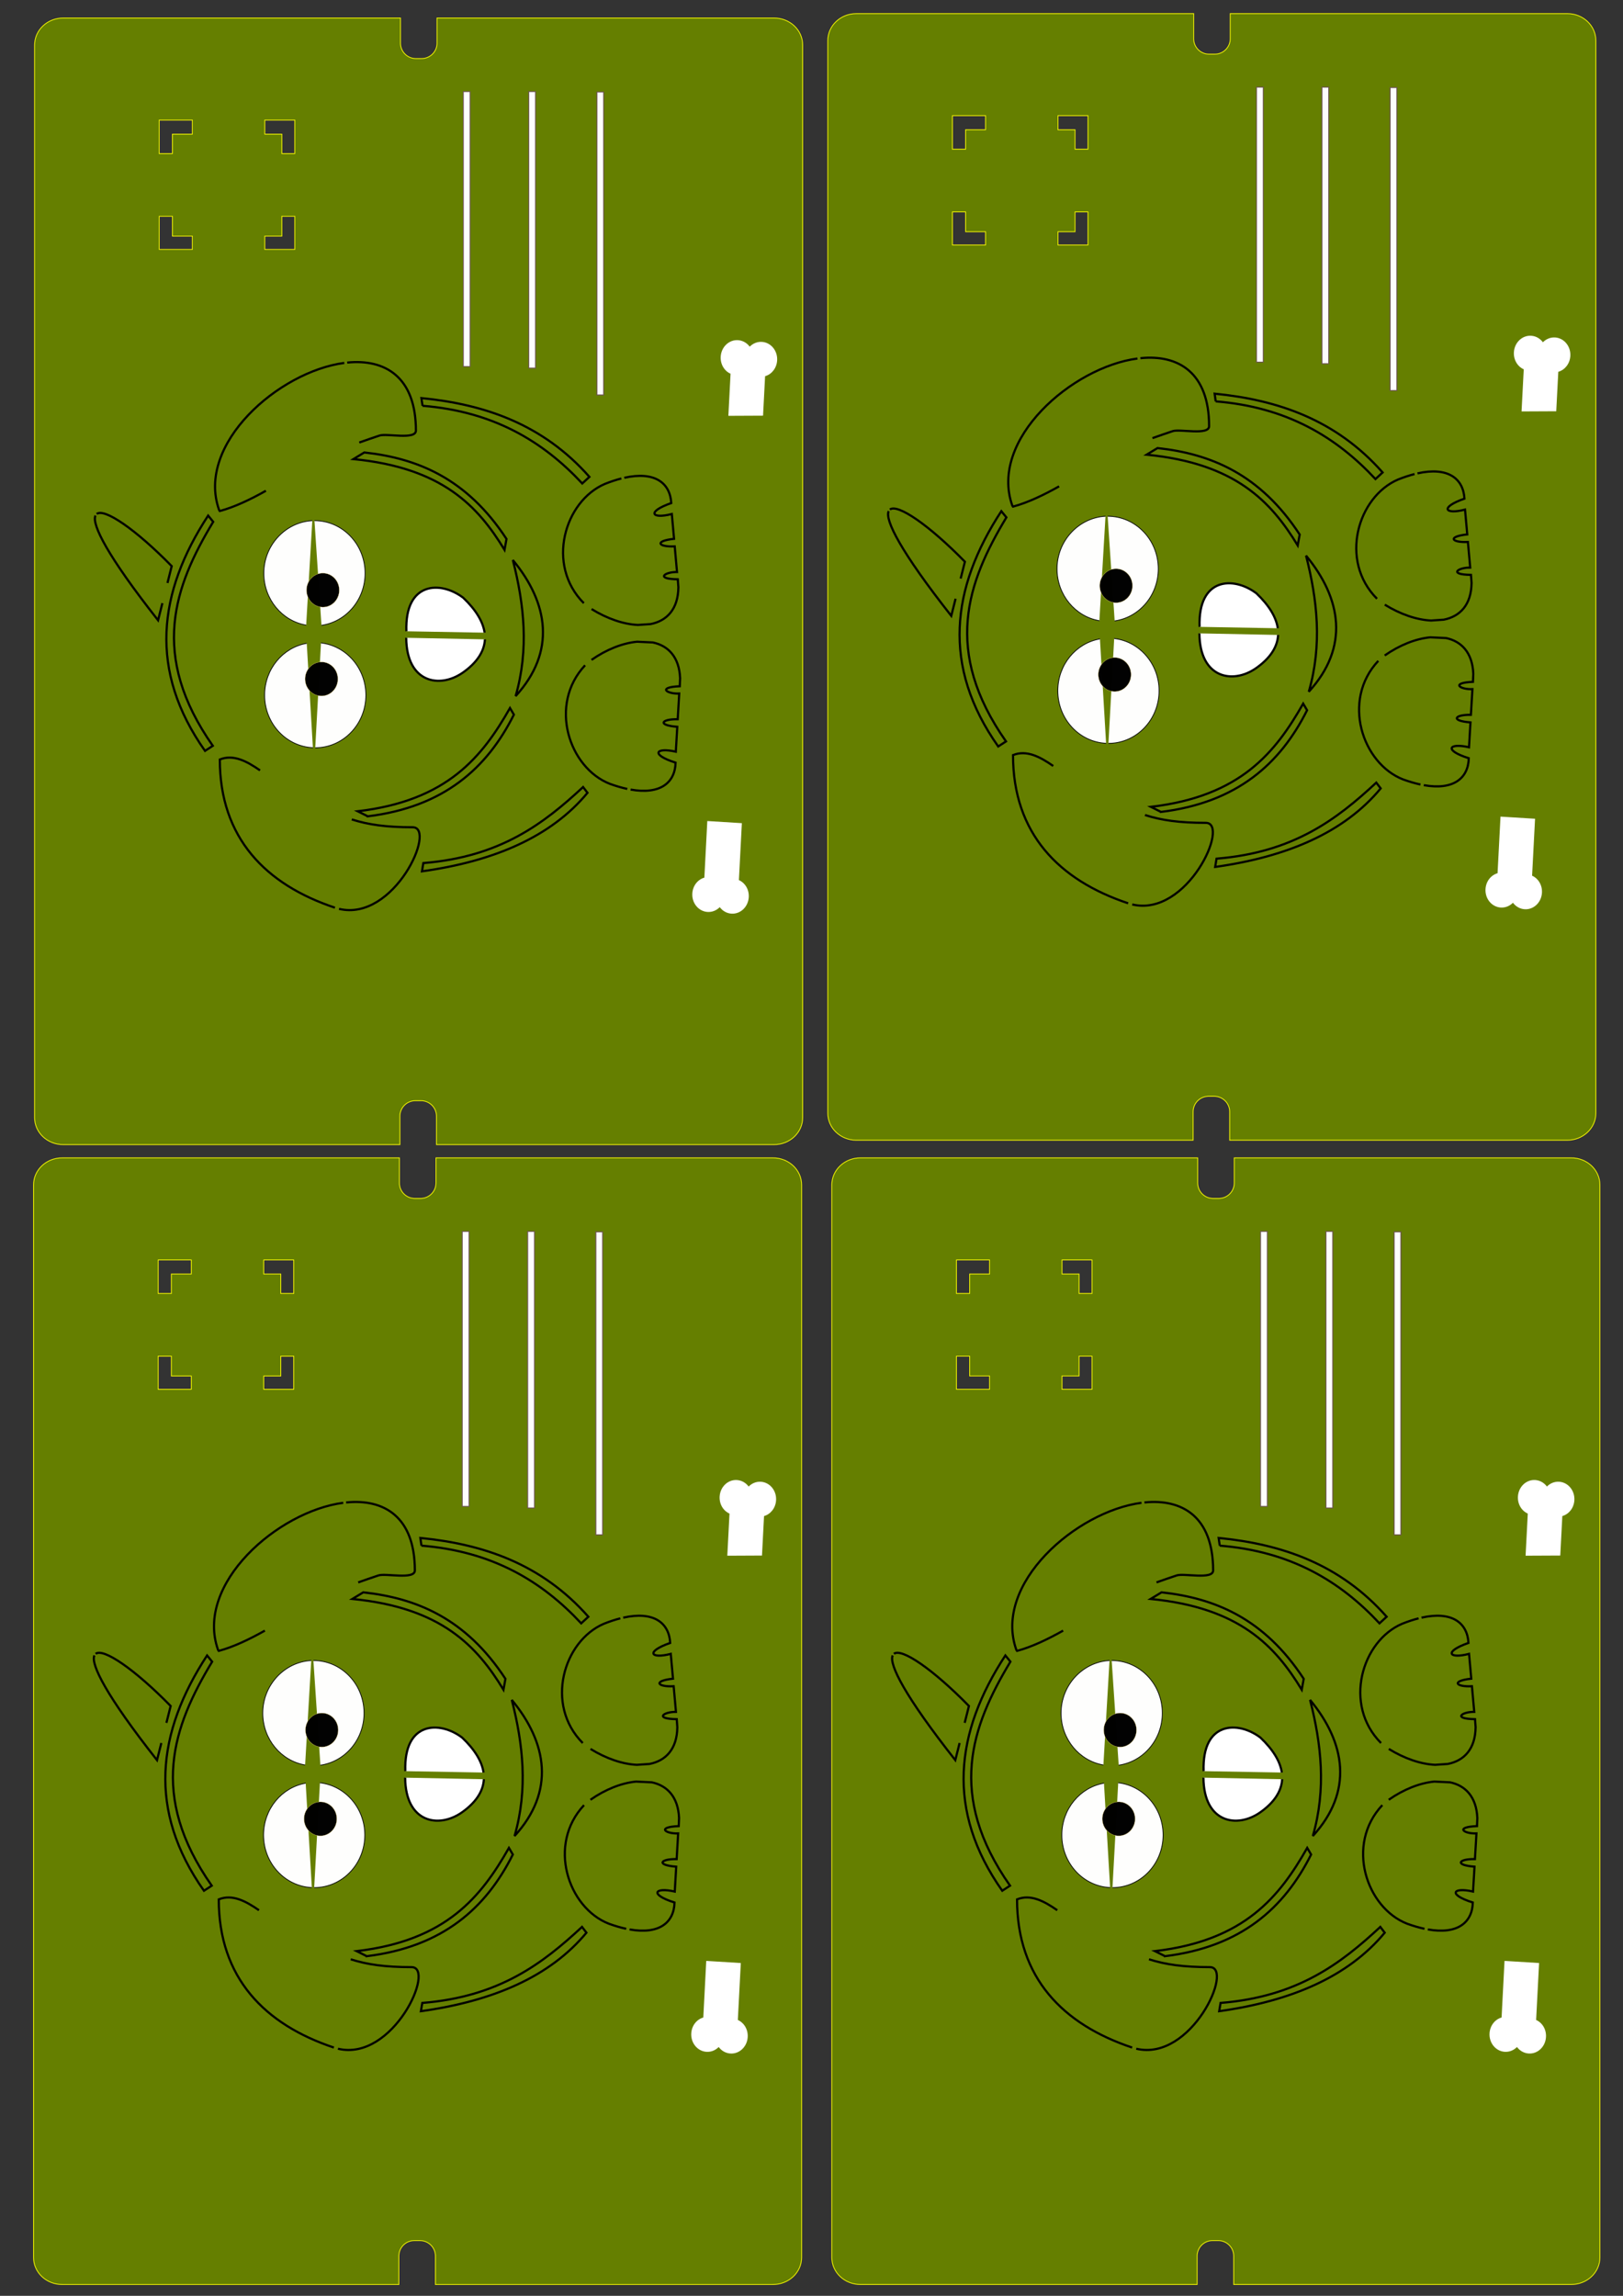 <?xml version="1.0" encoding="UTF-8" standalone="no"?>
<!-- Created with Inkscape (http://www.inkscape.org/) -->

<svg
   xmlns:dc="http://purl.org/dc/elements/1.1/"
   xmlns:cc="http://creativecommons.org/ns#"
   xmlns:rdf="http://www.w3.org/1999/02/22-rdf-syntax-ns#"
   xmlns:svg="http://www.w3.org/2000/svg"
   xmlns="http://www.w3.org/2000/svg"
   xmlns:sodipodi="http://sodipodi.sourceforge.net/DTD/sodipodi-0.dtd"
   xmlns:inkscape="http://www.inkscape.org/namespaces/inkscape"
   width="210mm"
   height="297mm"
   viewBox="0 0 744.094 1052.362"
   id="svg2"
   version="1.1"
   inkscape:version="0.91 r"
   sodipodi:docname="pohladnica-cut-ready6.svg">
  <rect x="0" y="0" width="744.094" height="1052.362" fill="#333333" stroke="none"/>
  <defs
     id="defs4" />
  <sodipodi:namedview
     id="base"
     pagecolor="#ffffff"
     bordercolor="#666666"
     borderopacity="1.0"
     inkscape:pageopacity="0.0"
     inkscape:pageshadow="2"
     inkscape:zoom="0.49497475"
     inkscape:cx="89.246442"
     inkscape:cy="314.38189"
     inkscape:document-units="cm"
     inkscape:current-layer="layer1"
     showgrid="false"
     showguides="true"
     inkscape:guide-bbox="true"
     inkscape:window-width="1920"
     inkscape:window-height="1031"
     inkscape:window-x="0"
     inkscape:window-y="0"
     inkscape:window-maximized="1">
    <sodipodi:guide
       position="1954.286,862.857"
       orientation="1,0"
       id="guide3598" />
    <sodipodi:guide
       position="2117.143,782.857"
       orientation="1,0"
       id="guide3600" />
    <sodipodi:guide
       position="1858.176,708.117"
       orientation="0,1"
       id="guide3640" />
    <sodipodi:guide
       position="1952.88,671.496"
       orientation="1,0"
       id="guide3645" />
    <sodipodi:guide
       position="1816.254,636.396"
       orientation="1,0"
       id="guide3675" />
    <sodipodi:guide
       position="1815.086,673.33"
       orientation="1,0"
       id="guide3677" />
    <sodipodi:guide
       position="750.543,221.728"
       orientation="1,0"
       id="guide3796" />
    <sodipodi:guide
       position="785.899,245.467"
       orientation="1,0"
       id="guide3863" />
  </sodipodi:namedview>
  <g
     inkscape:label="Layer 1"
     inkscape:groupmode="layer"
     id="layer1">
    <g
       id="g3710"
       transform="matrix(0.045,0.046,-0.046,0.045,203.828,1155.771)" />
    <g
       id="g3712"
       transform="matrix(0.045,0.046,-0.046,0.045,203.828,1155.771)" />
    <g
       id="g3714"
       transform="matrix(0.045,0.046,-0.046,0.045,203.828,1155.771)" />
    <g
       id="g3716"
       transform="matrix(0.045,0.046,-0.046,0.045,203.828,1155.771)" />
    <g
       id="g3718"
       transform="matrix(0.045,0.046,-0.046,0.045,203.828,1155.771)" />
    <g
       id="g3720"
       transform="matrix(0.045,0.046,-0.046,0.045,203.828,1155.771)" />
    <g
       id="g3722"
       transform="matrix(0.045,0.046,-0.046,0.045,203.828,1155.771)" />
    <g
       id="g3724"
       transform="matrix(0.045,0.046,-0.046,0.045,203.828,1155.771)" />
    <g
       id="g3726"
       transform="matrix(0.045,0.046,-0.046,0.045,203.828,1155.771)" />
    <g
       id="g3728"
       transform="matrix(0.045,0.046,-0.046,0.045,203.828,1155.771)" />
    <g
       id="g3730"
       transform="matrix(0.045,0.046,-0.046,0.045,203.828,1155.771)" />
    <g
       id="g3732"
       transform="matrix(0.045,0.046,-0.046,0.045,203.828,1155.771)" />
    <g
       id="g3734"
       transform="matrix(0.045,0.046,-0.046,0.045,203.828,1155.771)" />
    <g
       id="g3736"
       transform="matrix(0.045,0.046,-0.046,0.045,203.828,1155.771)" />
    <g
       id="g3738"
       transform="matrix(0.045,0.046,-0.046,0.045,203.828,1155.771)" />
    <g
       id="g3379"
       transform="matrix(0,-1,1,0,-658.055,1158.611)">
      <g
         transform="translate(111.117,-26.264)"
         id="g3508">
        <path
           style="opacity:0.99;fill:#668000;fill-opacity:1;stroke:#ffff00;stroke-width:0.354;stroke-miterlimit:4;stroke-dasharray:none;stroke-dashoffset:0"
           d="m 12.735,699.692 c -6.879,0 -12.418,5.856 -12.418,13.129 l 0,154.363 13.039,0 c 0.982,0 1.915,0.199 2.764,0.557 0.848,0.358 1.611,0.875 2.252,1.516 0.64,0.64 1.158,1.404 1.516,2.252 0.358,0.848 0.557,1.782 0.557,2.764 l 0,2.584 c 0,0.982 -0.199,1.915 -0.557,2.764 -0.358,0.848 -0.875,1.612 -1.516,2.252 -0.641,0.64 -1.404,1.158 -2.252,1.516 -0.848,0.358 -1.782,0.555 -2.764,0.555 l -13.039,0 0,154.766 c 0,7.273 5.539,13.127 12.418,13.127 l 491.594,0 c 6.879,0 12.418,-5.854 12.418,-13.127 l 0,-154.512 -11.506,0 c -0.981,0 -1.915,-0.199 -2.764,-0.557 -0.848,-0.358 -1.612,-0.875 -2.252,-1.516 -0.64,-0.64 -1.158,-1.404 -1.516,-2.252 -0.357,-0.848 -0.555,-1.782 -0.555,-2.764 l 0,-2.584 c 0,-0.981 0.197,-1.915 0.555,-2.764 0.358,-0.848 0.875,-1.612 1.516,-2.252 0.64,-0.64 1.404,-1.158 2.252,-1.516 0.848,-0.358 1.782,-0.555 2.764,-0.555 l 11.506,0 0,-154.617 c 0,-7.273 -5.539,-13.129 -12.418,-13.129 l -491.594,0 z m 397.939,57.145 15.178,0 0,6.041 -9.086,0 0,9.137 -6.092,0 0,-15.178 z m 43.928,0 15.357,0 0,15.178 -6.451,0 0,-9.137 -8.906,0 0,-6.041 z m -43.928,48.393 6.092,0 0,7.818 9.086,0 0,5.932 -15.178,0 0,-13.75 z m 52.834,0 6.451,0 0,13.75 -15.357,0 0,-5.932 8.906,0 0,-7.818 z"
           id="rect3340"
           inkscape:connector-curvature="0" />
      </g>
      <rect
         y="869.99"
         x="468.099"
         height="3.097"
         width="126.037"
         id="rect3704-6"
         style="opacity:0.99;fill:#ffffff;fill-opacity:1;stroke:#6c5353;stroke-width:0.414;stroke-miterlimit:4;stroke-dasharray:none;stroke-dashoffset:0" />
      <rect
         y="899.99"
         x="467.385"
         height="3.096"
         width="126.75"
         id="rect3704-6-6"
         style="opacity:0.99;fill:#ffffff;fill-opacity:1;stroke:#6c5353;stroke-width:0.415;stroke-miterlimit:4;stroke-dasharray:none;stroke-dashoffset:0" />
      <rect
         y="931.249"
         x="455.073"
         height="3.078"
         width="138.875"
         id="rect3704-6-65"
         style="opacity:0.99;fill:#ffffff;fill-opacity:1;stroke:#6c5353;stroke-width:0.433;stroke-miterlimit:4;stroke-dasharray:none;stroke-dashoffset:0" />
      <path
         sodipodi:nodetypes="csccsc"
         inkscape:connector-curvature="0"
         id="path3570"
         d="m 341.412,804.732 c -1.358,11.581 -11.564,20.581 -23.954,20.581 -13.314,0 -24.107,-10.393 -24.107,-23.214 m 0.025,-1.075 c 0.583,-12.322 11.142,-22.139 24.082,-22.139 11.935,0 21.845,8.352 23.769,19.319"
         style="opacity:0.99;fill:#ffffff;fill-opacity:1;stroke:#000000;stroke-width:0.354;stroke-miterlimit:4;stroke-dasharray:none;stroke-dashoffset:0" />
      <path
         sodipodi:nodetypes="csccsc"
         inkscape:connector-curvature="0"
         id="path3570-0"
         d="m 349.565,797.944 c 1.882,-11.014 11.815,-19.417 23.786,-19.417 12.887,0 23.444,9.974 24.106,22.225 m 10e-4,0.989 c 0,12.821 -10.793,23.214 -24.107,23.214 -12.183,0 -22.255,-8.703 -23.879,-20.005"
         style="opacity:0.99;fill:#ffffff;fill-opacity:1;stroke:#000000;stroke-width:0.354;stroke-miterlimit:4;stroke-dasharray:none;stroke-dashoffset:0" />
      <ellipse
         ry="7.51"
         rx="7.798"
         cy="805.603"
         cx="365.599"
         id="path3570-5"
         style="opacity:0.99;fill:#000000;fill-opacity:1;stroke:#ffe680;stroke-width:0.115;stroke-miterlimit:4;stroke-dasharray:none;stroke-dashoffset:0" />
      <ellipse
         ry="7.51"
         rx="7.798"
         cy="804.955"
         cx="324.885"
         id="path3570-5-9"
         style="opacity:0.99;fill:#000000;fill-opacity:1;stroke:#ffe680;stroke-width:0.115;stroke-miterlimit:4;stroke-dasharray:none;stroke-dashoffset:0" />
      <path
         sodipodi:nodetypes="ccccccc"
         inkscape:connector-curvature="0"
         id="path3624"
         d="m 346.744,843.884 0,3e-5 c 22.862,-0.784 23.209,15.755 15.357,26.071 -5.593,5.873 -10.97,9.048 -15.994,9.786 m -3.062,0.149 c -5.662,-0.295 -10.809,-3.805 -15.23,-10.113 -7.466,-10.648 -4.696,-25.82 15.946,-25.97"
         style="fill:#ffffff;fill-rule:evenodd;stroke:#000000;stroke-width:1px;stroke-linecap:butt;stroke-linejoin:miter;stroke-opacity:1" />
      <path
         sodipodi:nodetypes="cccccssc"
         inkscape:connector-curvature="0"
         id="path3632"
         d="m 411.16,779.479 c -3.969,-7.014 -7.523,-14.503 -9.291,-21.132 l 0.442,-0.316 c 30.247,-10.778 63.505,27.387 67.441,57.383 m 0.156,1.337 c 1.773,17.271 -6.505,31.5 -31.168,31.5 -4.351,0 -1.173,-13.368 -2.273,-16.668 -1.027,-3.08 -2.087,-6.188 -3.207,-9.294"
         style="fill:none;fill-rule:evenodd;stroke:#000000;stroke-width:1px;stroke-linecap:butt;stroke-linejoin:miter;stroke-opacity:1" />
      <path
         sodipodi:nodetypes="cscccc"
         inkscape:connector-curvature="0"
         id="path3634"
         d="m 260.499,818.847 c -2.406,7.537 -3.587,15.694 -3.587,27.888 0,11.257 -43.452,-8.414 -37.406,-33.737 m 0.535,-1.871 c 10.567,-31.701 31.941,-52.78 67.933,-52.78 2.474,6.173 -0.718,12.294 -4.99,18.43"
         style="fill:none;fill-rule:evenodd;stroke:#000000;stroke-width:1px;stroke-linecap:butt;stroke-linejoin:miter;stroke-opacity:1" />
      <path
         sodipodi:nodetypes="ccc"
         inkscape:connector-curvature="0"
         id="path3636"
         d="m 317.017,893.96 c 21.574,6.225 42.141,3.891 62.377,-1.263 -19.727,16.315 -41.977,19.912 -62.377,1.263 z"
         style="fill:none;fill-rule:evenodd;stroke:#000000;stroke-width:1px;stroke-linecap:butt;stroke-linejoin:miter;stroke-opacity:1" />
      <path
         sodipodi:nodetypes="ccccc"
         inkscape:connector-curvature="0"
         id="path3638"
         d="m 399.78,752.991 -2.857,2.321 c -29.759,-17.929 -61.163,-29.278 -102.679,-0.179 l -2.321,-3.571 c 36.721,-25.92 72.563,-21.637 107.857,1.429 z"
         style="fill:none;fill-rule:evenodd;stroke:#000000;stroke-width:1px;stroke-linecap:butt;stroke-linejoin:miter;stroke-opacity:1" />
      <path
         sodipodi:nodetypes="ccccc"
         inkscape:connector-curvature="0"
         id="path3640"
         d="m 261.923,826.205 2.321,-4.643 c 4.846,41.29 25.11,57.161 47.321,69.821 l -3.036,1.786 c -24.551,-12.293 -42.324,-32.125 -46.607,-66.964 z"
         style="fill:none;fill-rule:evenodd;stroke:#000000;stroke-width:1px;stroke-linecap:butt;stroke-linejoin:miter;stroke-opacity:1" />
      <path
         sodipodi:nodetypes="ccccc"
         inkscape:connector-curvature="0"
         id="path3642"
         d="m 384.066,888.884 c 19.958,-12.17 37.641,-28.423 41.607,-69.286 l 3.036,5 c -2.647,24.318 -11.892,47.018 -39.643,65.179 z"
         style="fill:none;fill-rule:evenodd;stroke:#000000;stroke-width:1px;stroke-linecap:butt;stroke-linejoin:miter;stroke-opacity:1" />
      <path
         sodipodi:nodetypes="ccccc"
         inkscape:connector-curvature="0"
         id="path3646"
         d="m 450.104,851.281 3.536,-0.505 c -2.855,28.94 -11.918,55.672 -36.113,77.024 l -3.03,-3.283 c 19.222,-17.899 33.005,-40.616 35.608,-73.236 z"
         style="fill:none;fill-rule:evenodd;stroke:#000000;stroke-width:1px;stroke-linecap:butt;stroke-linejoin:miter;stroke-opacity:1" />
      <path
         sodipodi:nodetypes="ccccc"
         inkscape:connector-curvature="0"
         id="path3648"
         d="m 275.348,924.896 -2.652,2.02 c -20.106,-16.656 -31.362,-42.74 -35.987,-75.888 l 3.788,0.631 c 2.829,35.293 18.088,55.195 34.85,73.236 z"
         style="fill:none;fill-rule:evenodd;stroke:#000000;stroke-width:1px;stroke-linecap:butt;stroke-linejoin:miter;stroke-opacity:1" />
      <path
         sodipodi:nodetypes="cccccccccccccc"
         inkscape:connector-curvature="0"
         id="path3650"
         d="m 274.482,945.153 c 0.524,-2.453 1.294,-5.113 2.333,-7.982 7.338,-18.758 36.294,-28.302 54.346,-11.357 m 2.462,2.94 c 4.78,6.819 7.716,14.277 8.335,20.922 l -0.341,7.223 c -1.497,7.047 -6.676,12.073 -16.385,12.48 l -3.687,-0.155 c -0.424,-10.415 -3.61,-5.944 -3.337,-0.255 l -11.786,-0.691 c 0.163,-7.551 -2.762,-9.513 -3.466,-0.2 l -11.407,-0.67 c 2.144,-9.332 -1.354,-11.729 -5.019,-0.107 -9.201,-0.246 -14.767,-7.011 -12.344,-20.623"
         style="fill:none;fill-rule:evenodd;stroke:#000000;stroke-width:1px;stroke-linecap:butt;stroke-linejoin:miter;stroke-opacity:1" />
      <path
         sodipodi:nodetypes="cccccccccccccc"
         inkscape:connector-curvature="0"
         id="path3650-9"
         d="m 416.787,942.451 c -0.593,-2.334 -1.416,-4.849 -2.487,-7.545 -7.912,-18.524 -37.147,-27.173 -54.669,-9.68 m -2.706,3.563 c -4.43,7.169 -6.979,14.693 -7.275,21.244 l 0.391,5.803 c 1.467,7.456 6.824,12.636 16.855,12.748 l 3.681,-0.268 c 0.103,-10.423 3.425,-6.052 3.328,-0.358 l 11.76,-1.054 c -0.395,-7.543 2.468,-9.593 3.459,-0.302 l 11.381,-1.021 c -2.43,-9.262 0.993,-11.766 5.013,-0.261 9.313,-0.536 14.688,-7.65 11.585,-21.543"
         style="fill:none;fill-rule:evenodd;stroke:#000000;stroke-width:1px;stroke-linecap:butt;stroke-linejoin:miter;stroke-opacity:1" />
      <g
         style="fill:#ffffff"
         transform="matrix(0.042,0.045,-0.048,0.039,396.031,1118.968)"
         id="g3706">
        <path
           style="fill:#ffffff"
           sodipodi:nodetypes="cccsccsccccccccccccccccc"
           inkscape:connector-curvature="0"
           d="m -3132.188,98.129 -283.471,292.499 c -47.6,-23.3 -104.8,-14.6 -143.6,24.2 -49.1,49 -49.3,128.5 -0.2,177.6 25.9,25.9 60.1,38 94,36.601 -1.4,33.899 10.8,68.2 36.7,94 49.1,49.1 128.4,48.8 177.5,-0.3 38.801,-38.801 47.4,-96 24.101,-143.601 l 285.136,-294.205 m 0,0 8.904,-9.188 m 0,0 2020.183,-2084.44 m 11.707,-12.079 197.643,-203.93 c 47.601,23.3 104.8,14.6 143.601,-24.2 49.1,-49.101 49.3,-128.601 0.199,-177.7 -25.901,-25.799 -60.001,-37.9 -93.901,-36.5 1.399,-33.9 -10.8,-68.2 -36.7,-94.1 -49.1,-49.101 -128.4,-48.801 -177.5,0.3 -38.8,38.8 -47.5,96 -24.2,143.6 l -210.882,217.598 m -18.46,19.047 -2003.981,2067.802"
           id="path3708" />
      </g>
      <path
         sodipodi:nodetypes="cccccc"
         inkscape:connector-curvature="0"
         id="path3379"
         d="m 359.645,732.02 -7.859,-1.979 c 29.325,-23.091 43.955,-30.536 48.012,-28.701 m 0.731,0.561 c 2.781,3.526 -7.068,17.887 -23.922,34.391 l -7.726,-1.945"
         style="fill:none;fill-rule:evenodd;stroke:#000000;stroke-width:1px;stroke-linecap:butt;stroke-linejoin:miter;stroke-opacity:1" />
    </g>
    <g
       id="g3379-4"
       transform="matrix(0,-1,1,0,-292.068,1158.607)">
      <g
         transform="translate(111.117,-26.264)"
         id="g3508-9">
        <path
           style="opacity:0.99;fill:#668000;fill-opacity:1;stroke:#ffff00;stroke-width:0.354;stroke-miterlimit:4;stroke-dasharray:none;stroke-dashoffset:0"
           d="m 12.735,699.692 c -6.879,0 -12.418,5.856 -12.418,13.129 l 0,154.363 13.039,0 c 0.982,0 1.915,0.199 2.764,0.557 0.848,0.358 1.611,0.875 2.252,1.516 0.64,0.64 1.158,1.404 1.516,2.252 0.358,0.848 0.557,1.782 0.557,2.764 l 0,2.584 c 0,0.982 -0.199,1.915 -0.557,2.764 -0.358,0.848 -0.875,1.612 -1.516,2.252 -0.641,0.64 -1.404,1.158 -2.252,1.516 -0.848,0.358 -1.782,0.555 -2.764,0.555 l -13.039,0 0,154.766 c 0,7.273 5.539,13.127 12.418,13.127 l 491.594,0 c 6.879,0 12.418,-5.854 12.418,-13.127 l 0,-154.512 -11.506,0 c -0.981,0 -1.915,-0.199 -2.764,-0.557 -0.848,-0.358 -1.612,-0.875 -2.252,-1.516 -0.64,-0.64 -1.158,-1.404 -1.516,-2.252 -0.357,-0.848 -0.555,-1.782 -0.555,-2.764 l 0,-2.584 c 0,-0.981 0.197,-1.915 0.555,-2.764 0.358,-0.848 0.875,-1.612 1.516,-2.252 0.64,-0.64 1.404,-1.158 2.252,-1.516 0.848,-0.358 1.782,-0.555 2.764,-0.555 l 11.506,0 0,-154.617 c 0,-7.273 -5.539,-13.129 -12.418,-13.129 l -491.594,0 z m 397.939,57.145 15.178,0 0,6.041 -9.086,0 0,9.137 -6.092,0 0,-15.178 z m 43.928,0 15.357,0 0,15.178 -6.451,0 0,-9.137 -8.906,0 0,-6.041 z m -43.928,48.393 6.092,0 0,7.818 9.086,0 0,5.932 -15.178,0 0,-13.75 z m 52.834,0 6.451,0 0,13.75 -15.357,0 0,-5.932 8.906,0 0,-7.818 z"
           id="rect3340-4"
           inkscape:connector-curvature="0" />
      </g>
      <rect
         y="869.99"
         x="468.099"
         height="3.097"
         width="126.037"
         id="rect3704-6-4"
         style="opacity:0.99;fill:#ffffff;fill-opacity:1;stroke:#6c5353;stroke-width:0.414;stroke-miterlimit:4;stroke-dasharray:none;stroke-dashoffset:0" />
      <rect
         y="899.99"
         x="467.385"
         height="3.096"
         width="126.75"
         id="rect3704-6-6-2"
         style="opacity:0.99;fill:#ffffff;fill-opacity:1;stroke:#6c5353;stroke-width:0.415;stroke-miterlimit:4;stroke-dasharray:none;stroke-dashoffset:0" />
      <rect
         y="931.249"
         x="455.073"
         height="3.078"
         width="138.875"
         id="rect3704-6-65-7"
         style="opacity:0.99;fill:#ffffff;fill-opacity:1;stroke:#6c5353;stroke-width:0.433;stroke-miterlimit:4;stroke-dasharray:none;stroke-dashoffset:0" />
      <path
         sodipodi:nodetypes="csccsc"
         inkscape:connector-curvature="0"
         id="path3570-7"
         d="m 341.412,804.732 c -1.358,11.581 -11.564,20.581 -23.954,20.581 -13.314,0 -24.107,-10.393 -24.107,-23.214 m 0.025,-1.075 c 0.583,-12.322 11.142,-22.139 24.082,-22.139 11.935,0 21.845,8.352 23.769,19.319"
         style="opacity:0.99;fill:#ffffff;fill-opacity:1;stroke:#000000;stroke-width:0.354;stroke-miterlimit:4;stroke-dasharray:none;stroke-dashoffset:0" />
      <path
         sodipodi:nodetypes="csccsc"
         inkscape:connector-curvature="0"
         id="path3570-0-8"
         d="m 349.565,797.944 c 1.882,-11.014 11.815,-19.417 23.786,-19.417 12.887,0 23.444,9.974 24.106,22.225 m 10e-4,0.989 c 0,12.821 -10.793,23.214 -24.107,23.214 -12.183,0 -22.255,-8.703 -23.879,-20.005"
         style="opacity:0.99;fill:#ffffff;fill-opacity:1;stroke:#000000;stroke-width:0.354;stroke-miterlimit:4;stroke-dasharray:none;stroke-dashoffset:0" />
      <ellipse
         ry="7.51"
         rx="7.798"
         cy="805.603"
         cx="365.599"
         id="path3570-5-8"
         style="opacity:0.99;fill:#000000;fill-opacity:1;stroke:#ffe680;stroke-width:0.115;stroke-miterlimit:4;stroke-dasharray:none;stroke-dashoffset:0" />
      <ellipse
         ry="7.51"
         rx="7.798"
         cy="804.955"
         cx="324.885"
         id="path3570-5-9-0"
         style="opacity:0.99;fill:#000000;fill-opacity:1;stroke:#ffe680;stroke-width:0.115;stroke-miterlimit:4;stroke-dasharray:none;stroke-dashoffset:0" />
      <path
         sodipodi:nodetypes="ccccccc"
         inkscape:connector-curvature="0"
         id="path3624-7"
         d="m 346.744,843.884 0,3e-5 c 22.862,-0.784 23.209,15.755 15.357,26.071 -5.593,5.873 -10.97,9.048 -15.994,9.786 m -3.062,0.149 c -5.662,-0.295 -10.809,-3.805 -15.23,-10.113 -7.466,-10.648 -4.696,-25.82 15.946,-25.97"
         style="fill:#ffffff;fill-rule:evenodd;stroke:#000000;stroke-width:1px;stroke-linecap:butt;stroke-linejoin:miter;stroke-opacity:1" />
      <path
         sodipodi:nodetypes="cccccssc"
         inkscape:connector-curvature="0"
         id="path3632-3"
         d="m 411.16,779.479 c -3.969,-7.014 -7.523,-14.503 -9.291,-21.132 l 0.442,-0.316 c 30.247,-10.778 63.505,27.387 67.441,57.383 m 0.156,1.337 c 1.773,17.271 -6.505,31.5 -31.168,31.5 -4.351,0 -1.173,-13.368 -2.273,-16.668 -1.027,-3.08 -2.087,-6.188 -3.207,-9.294"
         style="fill:none;fill-rule:evenodd;stroke:#000000;stroke-width:1px;stroke-linecap:butt;stroke-linejoin:miter;stroke-opacity:1" />
      <path
         sodipodi:nodetypes="cscccc"
         inkscape:connector-curvature="0"
         id="path3634-1"
         d="m 260.499,818.847 c -2.406,7.537 -3.587,15.694 -3.587,27.888 0,11.257 -43.452,-8.414 -37.406,-33.737 m 0.535,-1.871 c 10.567,-31.701 31.941,-52.78 67.933,-52.78 2.474,6.173 -0.718,12.294 -4.99,18.43"
         style="fill:none;fill-rule:evenodd;stroke:#000000;stroke-width:1px;stroke-linecap:butt;stroke-linejoin:miter;stroke-opacity:1" />
      <path
         sodipodi:nodetypes="ccc"
         inkscape:connector-curvature="0"
         id="path3636-4"
         d="m 317.017,893.96 c 21.574,6.225 42.141,3.891 62.377,-1.263 -19.727,16.315 -41.977,19.912 -62.377,1.263 z"
         style="fill:none;fill-rule:evenodd;stroke:#000000;stroke-width:1px;stroke-linecap:butt;stroke-linejoin:miter;stroke-opacity:1" />
      <path
         sodipodi:nodetypes="ccccc"
         inkscape:connector-curvature="0"
         id="path3638-4"
         d="m 399.78,752.991 -2.857,2.321 c -29.759,-17.929 -61.163,-29.278 -102.679,-0.179 l -2.321,-3.571 c 36.721,-25.92 72.563,-21.637 107.857,1.429 z"
         style="fill:none;fill-rule:evenodd;stroke:#000000;stroke-width:1px;stroke-linecap:butt;stroke-linejoin:miter;stroke-opacity:1" />
      <path
         sodipodi:nodetypes="ccccc"
         inkscape:connector-curvature="0"
         id="path3640-7"
         d="m 261.923,826.205 2.321,-4.643 c 4.846,41.29 25.11,57.161 47.321,69.821 l -3.036,1.786 c -24.551,-12.293 -42.324,-32.125 -46.607,-66.964 z"
         style="fill:none;fill-rule:evenodd;stroke:#000000;stroke-width:1px;stroke-linecap:butt;stroke-linejoin:miter;stroke-opacity:1" />
      <path
         sodipodi:nodetypes="ccccc"
         inkscape:connector-curvature="0"
         id="path3642-9"
         d="m 384.066,888.884 c 19.958,-12.17 37.641,-28.423 41.607,-69.286 l 3.036,5 c -2.647,24.318 -11.892,47.018 -39.643,65.179 z"
         style="fill:none;fill-rule:evenodd;stroke:#000000;stroke-width:1px;stroke-linecap:butt;stroke-linejoin:miter;stroke-opacity:1" />
      <path
         sodipodi:nodetypes="ccccc"
         inkscape:connector-curvature="0"
         id="path3646-9"
         d="m 450.104,851.281 3.536,-0.505 c -2.855,28.94 -11.918,55.672 -36.113,77.024 l -3.03,-3.283 c 19.222,-17.899 33.005,-40.616 35.608,-73.236 z"
         style="fill:none;fill-rule:evenodd;stroke:#000000;stroke-width:1px;stroke-linecap:butt;stroke-linejoin:miter;stroke-opacity:1" />
      <path
         sodipodi:nodetypes="ccccc"
         inkscape:connector-curvature="0"
         id="path3648-1"
         d="m 275.348,924.896 -2.652,2.02 c -20.106,-16.656 -31.362,-42.74 -35.987,-75.888 l 3.788,0.631 c 2.829,35.293 18.088,55.195 34.85,73.236 z"
         style="fill:none;fill-rule:evenodd;stroke:#000000;stroke-width:1px;stroke-linecap:butt;stroke-linejoin:miter;stroke-opacity:1" />
      <path
         sodipodi:nodetypes="cccccccccccccc"
         inkscape:connector-curvature="0"
         id="path3650-7"
         d="m 274.482,945.153 c 0.524,-2.453 1.294,-5.113 2.333,-7.982 7.338,-18.758 36.294,-28.302 54.346,-11.357 m 2.462,2.94 c 4.78,6.819 7.716,14.277 8.335,20.922 l -0.341,7.223 c -1.497,7.047 -6.676,12.073 -16.385,12.48 l -3.687,-0.155 c -0.424,-10.415 -3.61,-5.944 -3.337,-0.255 l -11.786,-0.691 c 0.163,-7.551 -2.762,-9.513 -3.466,-0.2 l -11.407,-0.67 c 2.144,-9.332 -1.354,-11.729 -5.019,-0.107 -9.201,-0.246 -14.767,-7.011 -12.344,-20.623"
         style="fill:none;fill-rule:evenodd;stroke:#000000;stroke-width:1px;stroke-linecap:butt;stroke-linejoin:miter;stroke-opacity:1" />
      <path
         sodipodi:nodetypes="cccccccccccccc"
         inkscape:connector-curvature="0"
         id="path3650-9-6"
         d="m 416.787,942.451 c -0.593,-2.334 -1.416,-4.849 -2.487,-7.545 -7.912,-18.524 -37.147,-27.173 -54.669,-9.68 m -2.706,3.563 c -4.43,7.169 -6.979,14.693 -7.275,21.244 l 0.391,5.803 c 1.467,7.456 6.824,12.636 16.855,12.748 l 3.681,-0.268 c 0.103,-10.423 3.425,-6.052 3.328,-0.358 l 11.76,-1.054 c -0.395,-7.543 2.468,-9.593 3.459,-0.302 l 11.381,-1.021 c -2.43,-9.262 0.993,-11.766 5.013,-0.261 9.313,-0.536 14.688,-7.65 11.585,-21.543"
         style="fill:none;fill-rule:evenodd;stroke:#000000;stroke-width:1px;stroke-linecap:butt;stroke-linejoin:miter;stroke-opacity:1" />
      <g
         style="fill:#ffffff"
         transform="matrix(0.042,0.045,-0.048,0.039,396.031,1118.968)"
         id="g3706-8">
        <path
           style="fill:#ffffff"
           sodipodi:nodetypes="cccsccsccccccccccccccccc"
           inkscape:connector-curvature="0"
           d="m -3132.188,98.129 -283.471,292.499 c -47.6,-23.3 -104.8,-14.6 -143.6,24.2 -49.1,49 -49.3,128.5 -0.2,177.6 25.9,25.9 60.1,38 94,36.601 -1.4,33.899 10.8,68.2 36.7,94 49.1,49.1 128.4,48.8 177.5,-0.3 38.801,-38.801 47.4,-96 24.101,-143.601 l 285.136,-294.205 m 0,0 8.904,-9.188 m 0,0 2020.183,-2084.44 m 11.707,-12.079 197.643,-203.93 c 47.601,23.3 104.8,14.6 143.601,-24.2 49.1,-49.101 49.3,-128.601 0.199,-177.7 -25.901,-25.799 -60.001,-37.9 -93.901,-36.5 1.399,-33.9 -10.8,-68.2 -36.7,-94.1 -49.1,-49.101 -128.4,-48.801 -177.5,0.3 -38.8,38.8 -47.5,96 -24.2,143.6 l -210.882,217.598 m -18.46,19.047 -2003.981,2067.802"
           id="path3708-6" />
      </g>
      <path
         sodipodi:nodetypes="cccccc"
         inkscape:connector-curvature="0"
         id="path3379-6"
         d="m 359.645,732.02 -7.859,-1.979 c 29.325,-23.091 43.955,-30.536 48.012,-28.701 m 0.731,0.561 c 2.781,3.526 -7.068,17.887 -23.922,34.391 l -7.726,-1.945"
         style="fill:none;fill-rule:evenodd;stroke:#000000;stroke-width:1px;stroke-linecap:butt;stroke-linejoin:miter;stroke-opacity:1" />
    </g>
    <g
       id="g3379-3"
       transform="matrix(0,-1,1,0,-657.57,636.113)">
      <g
         transform="translate(111.117,-26.264)"
         id="g3508-7">
        <path
           style="opacity:0.99;fill:#668000;fill-opacity:1;stroke:#ffff00;stroke-width:0.354;stroke-miterlimit:4;stroke-dasharray:none;stroke-dashoffset:0"
           d="m 12.735,699.692 c -6.879,0 -12.418,5.856 -12.418,13.129 l 0,154.363 13.039,0 c 0.982,0 1.915,0.199 2.764,0.557 0.848,0.358 1.611,0.875 2.252,1.516 0.64,0.64 1.158,1.404 1.516,2.252 0.358,0.848 0.557,1.782 0.557,2.764 l 0,2.584 c 0,0.982 -0.199,1.915 -0.557,2.764 -0.358,0.848 -0.875,1.612 -1.516,2.252 -0.641,0.64 -1.404,1.158 -2.252,1.516 -0.848,0.358 -1.782,0.555 -2.764,0.555 l -13.039,0 0,154.766 c 0,7.273 5.539,13.127 12.418,13.127 l 491.594,0 c 6.879,0 12.418,-5.854 12.418,-13.127 l 0,-154.512 -11.506,0 c -0.981,0 -1.915,-0.199 -2.764,-0.557 -0.848,-0.358 -1.612,-0.875 -2.252,-1.516 -0.64,-0.64 -1.158,-1.404 -1.516,-2.252 -0.357,-0.848 -0.555,-1.782 -0.555,-2.764 l 0,-2.584 c 0,-0.981 0.197,-1.915 0.555,-2.764 0.358,-0.848 0.875,-1.612 1.516,-2.252 0.64,-0.64 1.404,-1.158 2.252,-1.516 0.848,-0.358 1.782,-0.555 2.764,-0.555 l 11.506,0 0,-154.617 c 0,-7.273 -5.539,-13.129 -12.418,-13.129 l -491.594,0 z m 397.939,57.145 15.178,0 0,6.041 -9.086,0 0,9.137 -6.092,0 0,-15.178 z m 43.928,0 15.357,0 0,15.178 -6.451,0 0,-9.137 -8.906,0 0,-6.041 z m -43.928,48.393 6.092,0 0,7.818 9.086,0 0,5.932 -15.178,0 0,-13.75 z m 52.834,0 6.451,0 0,13.75 -15.357,0 0,-5.932 8.906,0 0,-7.818 z"
           id="rect3340-9"
           inkscape:connector-curvature="0" />
      </g>
      <rect
         y="869.99"
         x="468.099"
         height="3.097"
         width="126.037"
         id="rect3704-6-0"
         style="opacity:0.99;fill:#ffffff;fill-opacity:1;stroke:#6c5353;stroke-width:0.414;stroke-miterlimit:4;stroke-dasharray:none;stroke-dashoffset:0" />
      <rect
         y="899.99"
         x="467.385"
         height="3.096"
         width="126.75"
         id="rect3704-6-6-25"
         style="opacity:0.99;fill:#ffffff;fill-opacity:1;stroke:#6c5353;stroke-width:0.415;stroke-miterlimit:4;stroke-dasharray:none;stroke-dashoffset:0" />
      <rect
         y="931.249"
         x="455.073"
         height="3.078"
         width="138.875"
         id="rect3704-6-65-1"
         style="opacity:0.99;fill:#ffffff;fill-opacity:1;stroke:#6c5353;stroke-width:0.433;stroke-miterlimit:4;stroke-dasharray:none;stroke-dashoffset:0" />
      <path
         sodipodi:nodetypes="csccsc"
         inkscape:connector-curvature="0"
         id="path3570-8"
         d="m 341.412,804.732 c -1.358,11.581 -11.564,20.581 -23.954,20.581 -13.314,0 -24.107,-10.393 -24.107,-23.214 m 0.025,-1.075 c 0.583,-12.322 11.142,-22.139 24.082,-22.139 11.935,0 21.845,8.352 23.769,19.319"
         style="opacity:0.99;fill:#ffffff;fill-opacity:1;stroke:#000000;stroke-width:0.354;stroke-miterlimit:4;stroke-dasharray:none;stroke-dashoffset:0" />
      <path
         sodipodi:nodetypes="csccsc"
         inkscape:connector-curvature="0"
         id="path3570-0-4"
         d="m 349.565,797.944 c 1.882,-11.014 11.815,-19.417 23.786,-19.417 12.887,0 23.444,9.974 24.106,22.225 m 10e-4,0.989 c 0,12.821 -10.793,23.214 -24.107,23.214 -12.183,0 -22.255,-8.703 -23.879,-20.005"
         style="opacity:0.99;fill:#ffffff;fill-opacity:1;stroke:#000000;stroke-width:0.354;stroke-miterlimit:4;stroke-dasharray:none;stroke-dashoffset:0" />
      <ellipse
         ry="7.51"
         rx="7.798"
         cy="805.603"
         cx="365.599"
         id="path3570-5-5"
         style="opacity:0.99;fill:#000000;fill-opacity:1;stroke:#ffe680;stroke-width:0.115;stroke-miterlimit:4;stroke-dasharray:none;stroke-dashoffset:0" />
      <ellipse
         ry="7.51"
         rx="7.798"
         cy="804.955"
         cx="324.885"
         id="path3570-5-9-3"
         style="opacity:0.99;fill:#000000;fill-opacity:1;stroke:#ffe680;stroke-width:0.115;stroke-miterlimit:4;stroke-dasharray:none;stroke-dashoffset:0" />
      <path
         sodipodi:nodetypes="ccccccc"
         inkscape:connector-curvature="0"
         id="path3624-3"
         d="m 346.744,843.884 0,3e-5 c 22.862,-0.784 23.209,15.755 15.357,26.071 -5.593,5.873 -10.97,9.048 -15.994,9.786 m -3.062,0.149 c -5.662,-0.295 -10.809,-3.805 -15.23,-10.113 -7.466,-10.648 -4.696,-25.82 15.946,-25.97"
         style="fill:#ffffff;fill-rule:evenodd;stroke:#000000;stroke-width:1px;stroke-linecap:butt;stroke-linejoin:miter;stroke-opacity:1" />
      <path
         sodipodi:nodetypes="cccccssc"
         inkscape:connector-curvature="0"
         id="path3632-4"
         d="m 411.16,779.479 c -3.969,-7.014 -7.523,-14.503 -9.291,-21.132 l 0.442,-0.316 c 30.247,-10.778 63.505,27.387 67.441,57.383 m 0.156,1.337 c 1.773,17.271 -6.505,31.5 -31.168,31.5 -4.351,0 -1.173,-13.368 -2.273,-16.668 -1.027,-3.08 -2.087,-6.188 -3.207,-9.294"
         style="fill:none;fill-rule:evenodd;stroke:#000000;stroke-width:1px;stroke-linecap:butt;stroke-linejoin:miter;stroke-opacity:1" />
      <path
         sodipodi:nodetypes="cscccc"
         inkscape:connector-curvature="0"
         id="path3634-3"
         d="m 260.499,818.847 c -2.406,7.537 -3.587,15.694 -3.587,27.888 0,11.257 -43.452,-8.414 -37.406,-33.737 m 0.535,-1.871 c 10.567,-31.701 31.941,-52.78 67.933,-52.78 2.474,6.173 -0.718,12.294 -4.99,18.43"
         style="fill:none;fill-rule:evenodd;stroke:#000000;stroke-width:1px;stroke-linecap:butt;stroke-linejoin:miter;stroke-opacity:1" />
      <path
         sodipodi:nodetypes="ccc"
         inkscape:connector-curvature="0"
         id="path3636-9"
         d="m 317.017,893.96 c 21.574,6.225 42.141,3.891 62.377,-1.263 -19.727,16.315 -41.977,19.912 -62.377,1.263 z"
         style="fill:none;fill-rule:evenodd;stroke:#000000;stroke-width:1px;stroke-linecap:butt;stroke-linejoin:miter;stroke-opacity:1" />
      <path
         sodipodi:nodetypes="ccccc"
         inkscape:connector-curvature="0"
         id="path3638-5"
         d="m 399.78,752.991 -2.857,2.321 c -29.759,-17.929 -61.163,-29.278 -102.679,-0.179 l -2.321,-3.571 c 36.721,-25.92 72.563,-21.637 107.857,1.429 z"
         style="fill:none;fill-rule:evenodd;stroke:#000000;stroke-width:1px;stroke-linecap:butt;stroke-linejoin:miter;stroke-opacity:1" />
      <path
         sodipodi:nodetypes="ccccc"
         inkscape:connector-curvature="0"
         id="path3640-5"
         d="m 261.923,826.205 2.321,-4.643 c 4.846,41.29 25.11,57.161 47.321,69.821 l -3.036,1.786 c -24.551,-12.293 -42.324,-32.125 -46.607,-66.964 z"
         style="fill:none;fill-rule:evenodd;stroke:#000000;stroke-width:1px;stroke-linecap:butt;stroke-linejoin:miter;stroke-opacity:1" />
      <path
         sodipodi:nodetypes="ccccc"
         inkscape:connector-curvature="0"
         id="path3642-0"
         d="m 384.066,888.884 c 19.958,-12.17 37.641,-28.423 41.607,-69.286 l 3.036,5 c -2.647,24.318 -11.892,47.018 -39.643,65.179 z"
         style="fill:none;fill-rule:evenodd;stroke:#000000;stroke-width:1px;stroke-linecap:butt;stroke-linejoin:miter;stroke-opacity:1" />
      <path
         sodipodi:nodetypes="ccccc"
         inkscape:connector-curvature="0"
         id="path3646-0"
         d="m 450.104,851.281 3.536,-0.505 c -2.855,28.94 -11.918,55.672 -36.113,77.024 l -3.03,-3.283 c 19.222,-17.899 33.005,-40.616 35.608,-73.236 z"
         style="fill:none;fill-rule:evenodd;stroke:#000000;stroke-width:1px;stroke-linecap:butt;stroke-linejoin:miter;stroke-opacity:1" />
      <path
         sodipodi:nodetypes="ccccc"
         inkscape:connector-curvature="0"
         id="path3648-5"
         d="m 275.348,924.896 -2.652,2.02 c -20.106,-16.656 -31.362,-42.74 -35.987,-75.888 l 3.788,0.631 c 2.829,35.293 18.088,55.195 34.85,73.236 z"
         style="fill:none;fill-rule:evenodd;stroke:#000000;stroke-width:1px;stroke-linecap:butt;stroke-linejoin:miter;stroke-opacity:1" />
      <path
         sodipodi:nodetypes="cccccccccccccc"
         inkscape:connector-curvature="0"
         id="path3650-77"
         d="m 274.482,945.153 c 0.524,-2.453 1.294,-5.113 2.333,-7.982 7.338,-18.758 36.294,-28.302 54.346,-11.357 m 2.462,2.94 c 4.78,6.819 7.716,14.277 8.335,20.922 l -0.341,7.223 c -1.497,7.047 -6.676,12.073 -16.385,12.48 l -3.687,-0.155 c -0.424,-10.415 -3.61,-5.944 -3.337,-0.255 l -11.786,-0.691 c 0.163,-7.551 -2.762,-9.513 -3.466,-0.2 l -11.407,-0.67 c 2.144,-9.332 -1.354,-11.729 -5.019,-0.107 -9.201,-0.246 -14.767,-7.011 -12.344,-20.623"
         style="fill:none;fill-rule:evenodd;stroke:#000000;stroke-width:1px;stroke-linecap:butt;stroke-linejoin:miter;stroke-opacity:1" />
      <path
         sodipodi:nodetypes="cccccccccccccc"
         inkscape:connector-curvature="0"
         id="path3650-9-1"
         d="m 416.787,942.451 c -0.593,-2.334 -1.416,-4.849 -2.487,-7.545 -7.912,-18.524 -37.147,-27.173 -54.669,-9.68 m -2.706,3.563 c -4.43,7.169 -6.979,14.693 -7.275,21.244 l 0.391,5.803 c 1.467,7.456 6.824,12.636 16.855,12.748 l 3.681,-0.268 c 0.103,-10.423 3.425,-6.052 3.328,-0.358 l 11.76,-1.054 c -0.395,-7.543 2.468,-9.593 3.459,-0.302 l 11.381,-1.021 c -2.43,-9.262 0.993,-11.766 5.013,-0.261 9.313,-0.536 14.688,-7.65 11.585,-21.543"
         style="fill:none;fill-rule:evenodd;stroke:#000000;stroke-width:1px;stroke-linecap:butt;stroke-linejoin:miter;stroke-opacity:1" />
      <g
         style="fill:#ffffff"
         transform="matrix(0.042,0.045,-0.048,0.039,396.031,1118.968)"
         id="g3706-3">
        <path
           style="fill:#ffffff"
           sodipodi:nodetypes="cccsccsccccccccccccccccc"
           inkscape:connector-curvature="0"
           d="m -3132.188,98.129 -283.471,292.499 c -47.6,-23.3 -104.8,-14.6 -143.6,24.2 -49.1,49 -49.3,128.5 -0.2,177.6 25.9,25.9 60.1,38 94,36.601 -1.4,33.899 10.8,68.2 36.7,94 49.1,49.1 128.4,48.8 177.5,-0.3 38.801,-38.801 47.4,-96 24.101,-143.601 l 285.136,-294.205 m 0,0 8.904,-9.188 m 0,0 2020.183,-2084.44 m 11.707,-12.079 197.643,-203.93 c 47.601,23.3 104.8,14.6 143.601,-24.2 49.1,-49.101 49.3,-128.601 0.199,-177.7 -25.901,-25.799 -60.001,-37.9 -93.901,-36.5 1.399,-33.9 -10.8,-68.2 -36.7,-94.1 -49.1,-49.101 -128.4,-48.801 -177.5,0.3 -38.8,38.8 -47.5,96 -24.2,143.6 l -210.882,217.598 m -18.46,19.047 -2003.981,2067.802"
           id="path3708-0" />
      </g>
      <path
         sodipodi:nodetypes="cccccc"
         inkscape:connector-curvature="0"
         id="path3379-2"
         d="m 359.645,732.02 -7.859,-1.979 c 29.325,-23.091 43.955,-30.536 48.012,-28.701 m 0.731,0.561 c 2.781,3.526 -7.068,17.887 -23.922,34.391 l -7.726,-1.945"
         style="fill:none;fill-rule:evenodd;stroke:#000000;stroke-width:1px;stroke-linecap:butt;stroke-linejoin:miter;stroke-opacity:1" />
    </g>
    <g
       id="g3379-8"
       transform="matrix(0,-1,1,0,-293.915,634.092)">
      <g
         transform="translate(111.117,-26.264)"
         id="g3508-1">
        <path
           style="opacity:0.99;fill:#668000;fill-opacity:1;stroke:#ffff00;stroke-width:0.354;stroke-miterlimit:4;stroke-dasharray:none;stroke-dashoffset:0"
           d="m 12.735,699.692 c -6.879,0 -12.418,5.856 -12.418,13.129 l 0,154.363 13.039,0 c 0.982,0 1.915,0.199 2.764,0.557 0.848,0.358 1.611,0.875 2.252,1.516 0.64,0.64 1.158,1.404 1.516,2.252 0.358,0.848 0.557,1.782 0.557,2.764 l 0,2.584 c 0,0.982 -0.199,1.915 -0.557,2.764 -0.358,0.848 -0.875,1.612 -1.516,2.252 -0.641,0.64 -1.404,1.158 -2.252,1.516 -0.848,0.358 -1.782,0.555 -2.764,0.555 l -13.039,0 0,154.766 c 0,7.273 5.539,13.127 12.418,13.127 l 491.594,0 c 6.879,0 12.418,-5.854 12.418,-13.127 l 0,-154.512 -11.506,0 c -0.981,0 -1.915,-0.199 -2.764,-0.557 -0.848,-0.358 -1.612,-0.875 -2.252,-1.516 -0.64,-0.64 -1.158,-1.404 -1.516,-2.252 -0.357,-0.848 -0.555,-1.782 -0.555,-2.764 l 0,-2.584 c 0,-0.981 0.197,-1.915 0.555,-2.764 0.358,-0.848 0.875,-1.612 1.516,-2.252 0.64,-0.64 1.404,-1.158 2.252,-1.516 0.848,-0.358 1.782,-0.555 2.764,-0.555 l 11.506,0 0,-154.617 c 0,-7.273 -5.539,-13.129 -12.418,-13.129 l -491.594,0 z m 397.939,57.145 15.178,0 0,6.041 -9.086,0 0,9.137 -6.092,0 0,-15.178 z m 43.928,0 15.357,0 0,15.178 -6.451,0 0,-9.137 -8.906,0 0,-6.041 z m -43.928,48.393 6.092,0 0,7.818 9.086,0 0,5.932 -15.178,0 0,-13.75 z m 52.834,0 6.451,0 0,13.75 -15.357,0 0,-5.932 8.906,0 0,-7.818 z"
           id="rect3340-3"
           inkscape:connector-curvature="0" />
      </g>
      <rect
         y="869.99"
         x="468.099"
         height="3.097"
         width="126.037"
         id="rect3704-6-8"
         style="opacity:0.99;fill:#ffffff;fill-opacity:1;stroke:#6c5353;stroke-width:0.414;stroke-miterlimit:4;stroke-dasharray:none;stroke-dashoffset:0" />
      <rect
         y="899.99"
         x="467.385"
         height="3.096"
         width="126.75"
         id="rect3704-6-6-3"
         style="opacity:0.99;fill:#ffffff;fill-opacity:1;stroke:#6c5353;stroke-width:0.415;stroke-miterlimit:4;stroke-dasharray:none;stroke-dashoffset:0" />
      <rect
         y="931.249"
         x="455.073"
         height="3.078"
         width="138.875"
         id="rect3704-6-65-5"
         style="opacity:0.99;fill:#ffffff;fill-opacity:1;stroke:#6c5353;stroke-width:0.433;stroke-miterlimit:4;stroke-dasharray:none;stroke-dashoffset:0" />
      <path
         sodipodi:nodetypes="csccsc"
         inkscape:connector-curvature="0"
         id="path3570-54"
         d="m 341.412,804.732 c -1.358,11.581 -11.564,20.581 -23.954,20.581 -13.314,0 -24.107,-10.393 -24.107,-23.214 m 0.025,-1.075 c 0.583,-12.322 11.142,-22.139 24.082,-22.139 11.935,0 21.845,8.352 23.769,19.319"
         style="opacity:0.99;fill:#ffffff;fill-opacity:1;stroke:#000000;stroke-width:0.354;stroke-miterlimit:4;stroke-dasharray:none;stroke-dashoffset:0" />
      <path
         sodipodi:nodetypes="csccsc"
         inkscape:connector-curvature="0"
         id="path3570-0-40"
         d="m 349.565,797.944 c 1.882,-11.014 11.815,-19.417 23.786,-19.417 12.887,0 23.444,9.974 24.106,22.225 m 10e-4,0.989 c 0,12.821 -10.793,23.214 -24.107,23.214 -12.183,0 -22.255,-8.703 -23.879,-20.005"
         style="opacity:0.99;fill:#ffffff;fill-opacity:1;stroke:#000000;stroke-width:0.354;stroke-miterlimit:4;stroke-dasharray:none;stroke-dashoffset:0" />
      <ellipse
         ry="7.51"
         rx="7.798"
         cy="805.603"
         cx="365.599"
         id="path3570-5-99"
         style="opacity:0.99;fill:#000000;fill-opacity:1;stroke:#ffe680;stroke-width:0.115;stroke-miterlimit:4;stroke-dasharray:none;stroke-dashoffset:0" />
      <ellipse
         ry="7.51"
         rx="7.798"
         cy="804.955"
         cx="324.885"
         id="path3570-5-9-5"
         style="opacity:0.99;fill:#000000;fill-opacity:1;stroke:#ffe680;stroke-width:0.115;stroke-miterlimit:4;stroke-dasharray:none;stroke-dashoffset:0" />
      <path
         sodipodi:nodetypes="ccccccc"
         inkscape:connector-curvature="0"
         id="path3624-33"
         d="m 346.744,843.884 0,3e-5 c 22.862,-0.784 23.209,15.755 15.357,26.071 -5.593,5.873 -10.97,9.048 -15.994,9.786 m -3.062,0.149 c -5.662,-0.295 -10.809,-3.805 -15.23,-10.113 -7.466,-10.648 -4.696,-25.82 15.946,-25.97"
         style="fill:#ffffff;fill-rule:evenodd;stroke:#000000;stroke-width:1px;stroke-linecap:butt;stroke-linejoin:miter;stroke-opacity:1" />
      <path
         sodipodi:nodetypes="cccccssc"
         inkscape:connector-curvature="0"
         id="path3632-6"
         d="m 411.16,779.479 c -3.969,-7.014 -7.523,-14.503 -9.291,-21.132 l 0.442,-0.316 c 30.247,-10.778 63.505,27.387 67.441,57.383 m 0.156,1.337 c 1.773,17.271 -6.505,31.5 -31.168,31.5 -4.351,0 -1.173,-13.368 -2.273,-16.668 -1.027,-3.08 -2.087,-6.188 -3.207,-9.294"
         style="fill:none;fill-rule:evenodd;stroke:#000000;stroke-width:1px;stroke-linecap:butt;stroke-linejoin:miter;stroke-opacity:1" />
      <path
         sodipodi:nodetypes="cscccc"
         inkscape:connector-curvature="0"
         id="path3634-0"
         d="m 260.499,818.847 c -2.406,7.537 -3.587,15.694 -3.587,27.888 0,11.257 -43.452,-8.414 -37.406,-33.737 m 0.535,-1.871 c 10.567,-31.701 31.941,-52.78 67.933,-52.78 2.474,6.173 -0.718,12.294 -4.99,18.43"
         style="fill:none;fill-rule:evenodd;stroke:#000000;stroke-width:1px;stroke-linecap:butt;stroke-linejoin:miter;stroke-opacity:1" />
      <path
         sodipodi:nodetypes="ccc"
         inkscape:connector-curvature="0"
         id="path3636-0"
         d="m 317.017,893.96 c 21.574,6.225 42.141,3.891 62.377,-1.263 -19.727,16.315 -41.977,19.912 -62.377,1.263 z"
         style="fill:none;fill-rule:evenodd;stroke:#000000;stroke-width:1px;stroke-linecap:butt;stroke-linejoin:miter;stroke-opacity:1" />
      <path
         sodipodi:nodetypes="ccccc"
         inkscape:connector-curvature="0"
         id="path3638-8"
         d="m 399.78,752.991 -2.857,2.321 c -29.759,-17.929 -61.163,-29.278 -102.679,-0.179 l -2.321,-3.571 c 36.721,-25.92 72.563,-21.637 107.857,1.429 z"
         style="fill:none;fill-rule:evenodd;stroke:#000000;stroke-width:1px;stroke-linecap:butt;stroke-linejoin:miter;stroke-opacity:1" />
      <path
         sodipodi:nodetypes="ccccc"
         inkscape:connector-curvature="0"
         id="path3640-0"
         d="m 261.923,826.205 2.321,-4.643 c 4.846,41.29 25.11,57.161 47.321,69.821 l -3.036,1.786 c -24.551,-12.293 -42.324,-32.125 -46.607,-66.964 z"
         style="fill:none;fill-rule:evenodd;stroke:#000000;stroke-width:1px;stroke-linecap:butt;stroke-linejoin:miter;stroke-opacity:1" />
      <path
         sodipodi:nodetypes="ccccc"
         inkscape:connector-curvature="0"
         id="path3642-7"
         d="m 384.066,888.884 c 19.958,-12.17 37.641,-28.423 41.607,-69.286 l 3.036,5 c -2.647,24.318 -11.892,47.018 -39.643,65.179 z"
         style="fill:none;fill-rule:evenodd;stroke:#000000;stroke-width:1px;stroke-linecap:butt;stroke-linejoin:miter;stroke-opacity:1" />
      <path
         sodipodi:nodetypes="ccccc"
         inkscape:connector-curvature="0"
         id="path3646-5"
         d="m 450.104,851.281 3.536,-0.505 c -2.855,28.94 -11.918,55.672 -36.113,77.024 l -3.03,-3.283 c 19.222,-17.899 33.005,-40.616 35.608,-73.236 z"
         style="fill:none;fill-rule:evenodd;stroke:#000000;stroke-width:1px;stroke-linecap:butt;stroke-linejoin:miter;stroke-opacity:1" />
      <path
         sodipodi:nodetypes="ccccc"
         inkscape:connector-curvature="0"
         id="path3648-9"
         d="m 275.348,924.896 -2.652,2.02 c -20.106,-16.656 -31.362,-42.74 -35.987,-75.888 l 3.788,0.631 c 2.829,35.293 18.088,55.195 34.85,73.236 z"
         style="fill:none;fill-rule:evenodd;stroke:#000000;stroke-width:1px;stroke-linecap:butt;stroke-linejoin:miter;stroke-opacity:1" />
      <path
         sodipodi:nodetypes="cccccccccccccc"
         inkscape:connector-curvature="0"
         id="path3650-91"
         d="m 274.482,945.153 c 0.524,-2.453 1.294,-5.113 2.333,-7.982 7.338,-18.758 36.294,-28.302 54.346,-11.357 m 2.462,2.94 c 4.78,6.819 7.716,14.277 8.335,20.922 l -0.341,7.223 c -1.497,7.047 -6.676,12.073 -16.385,12.48 l -3.687,-0.155 c -0.424,-10.415 -3.61,-5.944 -3.337,-0.255 l -11.786,-0.691 c 0.163,-7.551 -2.762,-9.513 -3.466,-0.2 l -11.407,-0.67 c 2.144,-9.332 -1.354,-11.729 -5.019,-0.107 -9.201,-0.246 -14.767,-7.011 -12.344,-20.623"
         style="fill:none;fill-rule:evenodd;stroke:#000000;stroke-width:1px;stroke-linecap:butt;stroke-linejoin:miter;stroke-opacity:1" />
      <path
         sodipodi:nodetypes="cccccccccccccc"
         inkscape:connector-curvature="0"
         id="path3650-9-0"
         d="m 416.787,942.451 c -0.593,-2.334 -1.416,-4.849 -2.487,-7.545 -7.912,-18.524 -37.147,-27.173 -54.669,-9.68 m -2.706,3.563 c -4.43,7.169 -6.979,14.693 -7.275,21.244 l 0.391,5.803 c 1.467,7.456 6.824,12.636 16.855,12.748 l 3.681,-0.268 c 0.103,-10.423 3.425,-6.052 3.328,-0.358 l 11.76,-1.054 c -0.395,-7.543 2.468,-9.593 3.459,-0.302 l 11.381,-1.021 c -2.43,-9.262 0.993,-11.766 5.013,-0.261 9.313,-0.536 14.688,-7.65 11.585,-21.543"
         style="fill:none;fill-rule:evenodd;stroke:#000000;stroke-width:1px;stroke-linecap:butt;stroke-linejoin:miter;stroke-opacity:1" />
      <g
         style="fill:#ffffff"
         transform="matrix(0.042,0.045,-0.048,0.039,396.031,1118.968)"
         id="g3706-1">
        <path
           style="fill:#ffffff"
           sodipodi:nodetypes="cccsccsccccccccccccccccc"
           inkscape:connector-curvature="0"
           d="m -3132.188,98.129 -283.471,292.499 c -47.6,-23.3 -104.8,-14.6 -143.6,24.2 -49.1,49 -49.3,128.5 -0.2,177.6 25.9,25.9 60.1,38 94,36.601 -1.4,33.899 10.8,68.2 36.7,94 49.1,49.1 128.4,48.8 177.5,-0.3 38.801,-38.801 47.4,-96 24.101,-143.601 l 285.136,-294.205 m 0,0 8.904,-9.188 m 0,0 2020.183,-2084.44 m 11.707,-12.079 197.643,-203.93 c 47.601,23.3 104.8,14.6 143.601,-24.2 49.1,-49.101 49.3,-128.601 0.199,-177.7 -25.901,-25.799 -60.001,-37.9 -93.901,-36.5 1.399,-33.9 -10.8,-68.2 -36.7,-94.1 -49.1,-49.101 -128.4,-48.801 -177.5,0.3 -38.8,38.8 -47.5,96 -24.2,143.6 l -210.882,217.598 m -18.46,19.047 -2003.981,2067.802"
           id="path3708-1" />
      </g>
      <path
         sodipodi:nodetypes="cccccc"
         inkscape:connector-curvature="0"
         id="path3379-4"
         d="m 359.645,732.02 -7.859,-1.979 c 29.325,-23.091 43.955,-30.536 48.012,-28.701 m 0.731,0.561 c 2.781,3.526 -7.068,17.887 -23.922,34.391 l -7.726,-1.945"
         style="fill:none;fill-rule:evenodd;stroke:#000000;stroke-width:1px;stroke-linecap:butt;stroke-linejoin:miter;stroke-opacity:1" />
    </g>
  </g>
</svg>
